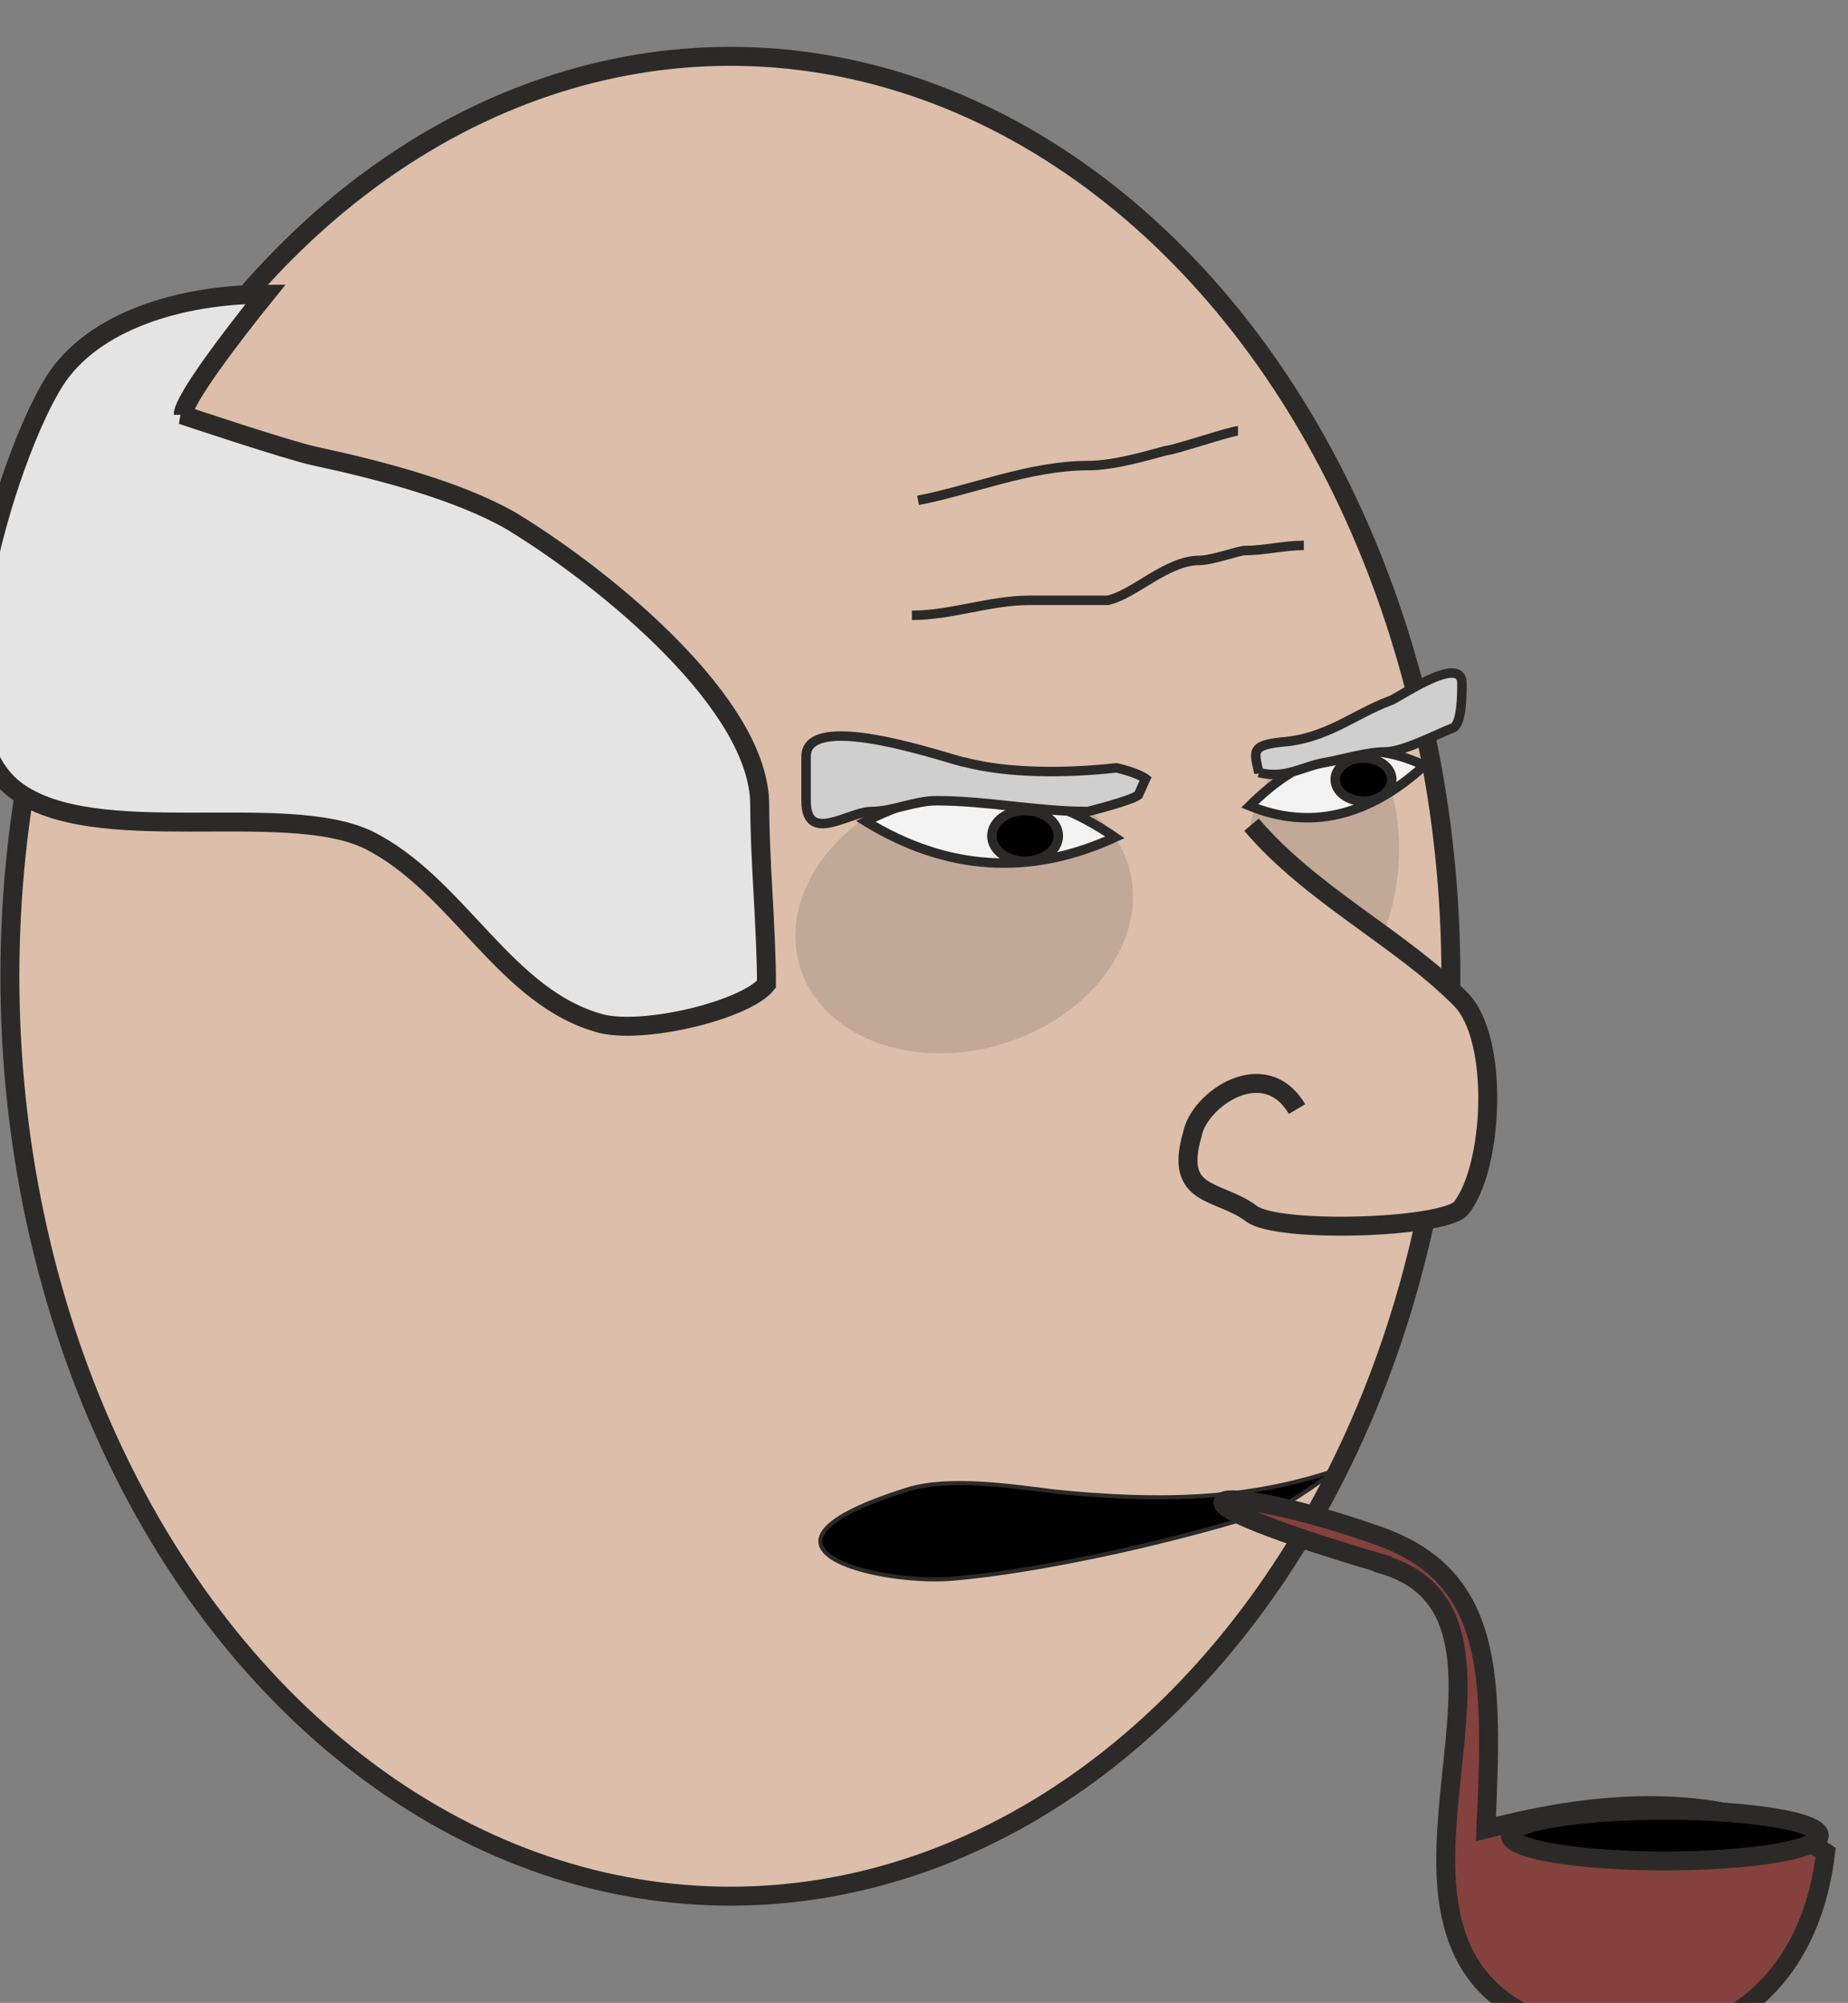 <?xml version="1.0" encoding="UTF-8" standalone="no"?>
<!-- Created with Sodipodi ("http://www.sodipodi.com/") -->

<svg
   xmlns:dc="http://purl.org/dc/elements/1.1/"
   xmlns:cc="http://creativecommons.org/ns#"
   xmlns:rdf="http://www.w3.org/1999/02/22-rdf-syntax-ns#"
   xmlns:svg="http://www.w3.org/2000/svg"
   xmlns="http://www.w3.org/2000/svg"
   xmlns:xlink="http://www.w3.org/1999/xlink"
   xmlns:sodipodi="http://sodipodi.sourceforge.net/DTD/sodipodi-0.dtd"
   xmlns:inkscape="http://www.inkscape.org/namespaces/inkscape"
   id="svg690"
   sodipodi:version="0.32"
   width="455"
   height="493"
   xml:space="preserve"
   sodipodi:docname="grandpa.svg"
   inkscape:version="0.91 r13725"
   inkscape:output_extension="org.inkscape.output.svg.inkscape"
   version="1.0"><rect width="100%" height="100%" fill="#808080" stroke="none"/><defs
     id="defs692"><inkscape:perspective
       sodipodi:type="inkscape:persp3d"
       inkscape:vp_x="0 : 526.18109 : 1"
       inkscape:vp_y="0 : 1000 : 0"
       inkscape:vp_z="744.09448 : 526.18109 : 1"
       inkscape:persp3d-origin="372.04724 : 350.78739 : 1"
       id="perspective25" /><linearGradient
       id="linearGradient705"><stop
         style="stop-color:#ffffff;stop-opacity:1;"
         offset="0"
         id="stop706" /><stop
         style="stop-color:#4c4c7a;stop-opacity:1;"
         offset="1"
         id="stop707" /></linearGradient><linearGradient
       id="linearGradient694"><stop
         style="stop-color:#c7f0ff;stop-opacity:1;"
         offset="0"
         id="stop695" /><stop
         style="stop-color:#ffffff;stop-opacity:1;"
         offset="1"
         id="stop696" /></linearGradient><linearGradient
       xlink:href="#linearGradient694"
       id="linearGradient697"
       x1="74.833"
       y1="224.92"
       x2="579.742"
       y2="987.056"
       gradientTransform="matrix(1.24,0,0,0.806,99.1,-166.102)"
       gradientUnits="userSpaceOnUse" /><linearGradient
       xlink:href="#linearGradient694"
       id="linearGradient700"
       x1="0.495"
       y1="0.961"
       x2="0.49"
       y2="-0.18" /><linearGradient
       xlink:href="#linearGradient694"
       id="linearGradient703"
       y2="572.832"
       x2="201.49"
       y1="52.163"
       x1="645.308"
       gradientTransform="scale(1.162,0.861)"
       gradientUnits="userSpaceOnUse" /><linearGradient
       xlink:href="#linearGradient694"
       id="linearGradient708"
       x1="183.005"
       y1="837.266"
       x2="177.188"
       y2="346.111"
       gradientTransform="matrix(2.25,0,0,0.444,99.1,-166.102)"
       gradientUnits="userSpaceOnUse" /><radialGradient
       xlink:href="#linearGradient705"
       id="radialGradient709"
       cx="459.017"
       cy="291.247"
       r="358.835"
       fx="459.017"
       fy="291.247"
       gradientTransform="scale(1.154,0.866)"
       gradientUnits="userSpaceOnUse" /><linearGradient
       inkscape:collect="always"
       xlink:href="#linearGradient694"
       id="linearGradient2409"
       gradientUnits="userSpaceOnUse"
       gradientTransform="scale(1.162,0.861)"
       x1="645.308"
       y1="52.163"
       x2="201.49"
       y2="572.832" /><radialGradient
       inkscape:collect="always"
       xlink:href="#linearGradient705"
       id="radialGradient2411"
       gradientUnits="userSpaceOnUse"
       gradientTransform="scale(1.154,0.866)"
       cx="459.017"
       cy="291.247"
       fx="459.017"
       fy="291.247"
       r="358.835" /><linearGradient
       inkscape:collect="always"
       xlink:href="#linearGradient694"
       id="linearGradient2413"
       gradientUnits="userSpaceOnUse"
       gradientTransform="matrix(2.25,0,0,0.444,99.1,-166.102)"
       x1="183.005"
       y1="837.266"
       x2="177.188"
       y2="346.111" /></defs><sodipodi:namedview
     id="base"
     showgrid="false"
     inkscape:zoom="0.33193016"
     inkscape:cx="341.58474"
     inkscape:cy="-183.29707"
     inkscape:window-width="1303"
     inkscape:window-height="744"
     inkscape:window-x="63"
     inkscape:window-y="24"
     inkscape:current-layer="svg690"
     inkscape:window-maximized="1"
     showguides="true"
     inkscape:guide-bbox="true"><sodipodi:guide
       position="-162.685,671.828"
       orientation="0,1"
       id="guide3394" /></sodipodi:namedview><ellipse
     cy="240.306"
     cx="179.829"
     rx="177.394"
     class="fil3 str1"
     ry="226.438"
     id="ellipse29"
     style="clip-rule:evenodd;fill:#dcbeaa;fill-rule:evenodd;stroke:#2b2a29;stroke-width:4.667;image-rendering:optimizeQuality;shape-rendering:geometricPrecision;text-rendering:geometricPrecision" /><path
     class="fil9 str1"
     d="m 44.8,102.115 c 0,0 26.208,8.78 32.722,10.167 16.209,3.466 35.448,8.549 48.325,15.943 24.087,14.672 61.202,45.403 61.202,69.895 0,13.517 1.666,30.731 1.666,44.132 -4.848,6.123 -28.934,12.246 -40.296,9.82 -24.087,-6.123 -35.448,-34.312 -57.869,-45.403 -20.905,-9.82 -67.564,2.426 -86.803,-12.246 -22.572,-17.214 -1.969,-82.257 9.695,-100.626 9.392,-14.788 31.055,-21.373 51.961,-21.373 -8.029,9.936 -20.299,25.994 -20.299,29.691 z"
     id="path31"
     inkscape:connector-curvature="0"
     style="clip-rule:evenodd;fill:#e5e4e5;fill-rule:evenodd;stroke:#2b2a29;stroke-width:4.667;image-rendering:optimizeQuality;shape-rendering:geometricPrecision;text-rendering:geometricPrecision" /><path
     class="fil10 str2"
     d="m 226.033,123.159 c 12.877,-2.426 27.42,-8.549 41.811,-8.549 6.363,0 14.543,-2.426 19.239,-3.697 1.666,0 16.058,-4.852 17.724,-4.852"
     id="path33"
     inkscape:connector-curvature="0"
     style="clip-rule:evenodd;fill:none;fill-rule:evenodd;stroke:#2b2a29;stroke-width:2.334;image-rendering:optimizeQuality;shape-rendering:geometricPrecision;text-rendering:geometricPrecision" /><path
     class="fil10 str2"
     d="m 224.518,151.464 c 9.695,0 19.239,-3.697 28.934,-3.697 l 19.239,0 c 6.363,-1.271 14.543,-9.82 22.572,-9.82 3.181,0 9.695,-2.426 11.21,-2.426 4.848,0 9.695,-1.271 14.543,-1.271"
     id="path35"
     inkscape:connector-curvature="0"
     style="clip-rule:evenodd;fill:none;fill-rule:evenodd;stroke:#2b2a29;stroke-width:2.334;image-rendering:optimizeQuality;shape-rendering:geometricPrecision;text-rendering:geometricPrecision" /><ellipse
     ry="32.957"
     rx="20.672"
     class="fil11"
     transform="matrix(0.933,-0.36,0.046,0.999,0,0)"
     id="ellipse37"
     cx="332.029"
     cy="333.5"
     style="clip-rule:evenodd;fill:#c2a897;fill-rule:evenodd;image-rendering:optimizeQuality;shape-rendering:geometricPrecision;text-rendering:geometricPrecision" /><path
     class="fil3"
     d="m 319.804,273.463 c -8.029,-13.517 -24.087,-2.426 -25.753,6.123 -4.848,15.943 6.363,13.517 14.543,19.64 6.363,4.852 46.659,3.697 51.506,-1.271 8.029,-9.82 11.21,-42.63 0,-51.526 -20.754,-16.405 -51.355,-42.861 -51.506,-42.977 -20.3,0.578 0.151,27.843 0.909,63.541 5.151,0.347 8.483,2.657 10.301,6.354 z"
     id="path39"
     inkscape:connector-curvature="0"
     style="clip-rule:evenodd;fill:#dcbeaa;fill-rule:evenodd;image-rendering:optimizeQuality;shape-rendering:geometricPrecision;text-rendering:geometricPrecision" /><path
     class="fil10 str1"
     d="m 308.14,202.99 c 14.543,17.214 36.963,28.189 51.506,42.977 9.695,9.82 8.029,41.706 0,51.526 -4.848,4.852 -44.992,6.123 -51.506,1.271 -8.029,-6.123 -19.239,-3.697 -14.543,-19.64 1.666,-8.549 17.724,-19.64 25.753,-6.123"
     id="path41"
     inkscape:connector-curvature="0"
     style="clip-rule:evenodd;fill:none;fill-rule:evenodd;stroke:#2b2a29;stroke-width:4.667;image-rendering:optimizeQuality;shape-rendering:geometricPrecision;text-rendering:geometricPrecision" /><ellipse
     ry="33.081"
     rx="42.111"
     class="fil11"
     transform="matrix(0.984,-0.177,0.098,0.995,0,0)"
     id="ellipse43"
     cx="214.874"
     cy="264.887"
     style="clip-rule:evenodd;fill:#c2a897;fill-rule:evenodd;image-rendering:optimizeQuality;shape-rendering:geometricPrecision;text-rendering:geometricPrecision" /><path
     class="fil12 str2"
     d="m 274.509,206.109 c -18.482,-12.708 -38.63,-15.481 -61.353,-3.928 19.997,12.246 40.448,13.517 61.353,3.928 z"
     id="path45"
     inkscape:connector-curvature="0"
     style="clip-rule:evenodd;fill:#f3f3f3;fill-rule:evenodd;stroke:#2b2a29;stroke-width:2.334;image-rendering:optimizeQuality;shape-rendering:geometricPrecision;text-rendering:geometricPrecision" /><path
     class="fil12 str2"
     d="m 307.685,198.369 c 12.877,-12.824 27.117,-17.445 43.023,-9.936 -13.937,12.708 -28.328,15.943 -43.023,9.936 z"
     id="path47"
     inkscape:connector-curvature="0"
     style="clip-rule:evenodd;fill:#f3f3f3;fill-rule:evenodd;stroke:#2b2a29;stroke-width:2.334;image-rendering:optimizeQuality;shape-rendering:geometricPrecision;text-rendering:geometricPrecision" /><path
     class="fil13 str2"
     d="m 274.812,189.011 c -12.422,1.386 -26.662,1.386 -37.266,-1.386 -1.818,0 -39.084,-13.517 -39.084,-1.386 l 0,10.86 c 0,10.86 10.604,2.657 16.058,2.657 5.302,0 10.604,-2.657 16.058,-2.657 12.422,0 24.844,2.657 37.266,2.657 0,0 10.604,-2.657 12.422,-4.044 l 1.818,-4.044 c 0,0 -1.818,-1.386 -7.12,-2.657 z"
     id="path49"
     inkscape:connector-curvature="0"
     style="clip-rule:evenodd;fill:#cfcfcf;fill-rule:evenodd;stroke:#2b2a29;stroke-width:2.334;image-rendering:optimizeQuality;shape-rendering:geometricPrecision;text-rendering:geometricPrecision" /><path
     class="fil13 str2"
     d="m 309.958,190.282 c -1.06,-5.083 -2.272,-6.816 5.605,-7.625 11.059,-0.809 17.724,-6.816 26.662,-10.167 1.06,0 17.724,-11.9 17.724,-4.275 0,2.542 0,10.167 -2.272,10.975 -4.393,1.733 -12.271,5.892 -16.664,5.892 -4.393,0 -9.998,1.733 -14.391,2.542 -5.605,0.809 -9.998,4.275 -16.664,2.542 z"
     id="path51"
     inkscape:connector-curvature="0"
     style="clip-rule:evenodd;fill:#cfcfcf;fill-rule:evenodd;stroke:#2b2a29;stroke-width:2.334;image-rendering:optimizeQuality;shape-rendering:geometricPrecision;text-rendering:geometricPrecision" /><ellipse
     cy="205.763"
     cx="252.392"
     class="fil14 str2"
     id="circle53"
     style="clip-rule:evenodd;fill:#000000;fill-rule:evenodd;stroke:#2b2a29;stroke-width:2.334;image-rendering:optimizeQuality;shape-rendering:geometricPrecision;text-rendering:geometricPrecision"
     rx="8.18"
     ry="6.239" /><ellipse
     cy="191.899"
     cx="335.711"
     class="fil14 str2"
     id="circle55"
     style="clip-rule:evenodd;fill:#000000;fill-rule:evenodd;stroke:#2b2a29;stroke-width:2.334;image-rendering:optimizeQuality;shape-rendering:geometricPrecision;text-rendering:geometricPrecision"
     rx="6.968"
     ry="5.314" /><path
     class="fil14 str0"
     d="m 329.651,361.612 c -22.875,7.972 -45.75,7.972 -69.836,5.545 -10.301,-1.271 -25.905,-3.697 -36.206,-0.578 -45.144,14.095 -8.483,23.337 10.301,22.066 22.875,-1.848 57.869,-9.82 80.138,-17.214 3.636,-1.271 13.331,-8.549 15.603,-9.82 z"
     id="path57"
     inkscape:connector-curvature="0"
     style="clip-rule:evenodd;fill:#000000;fill-rule:evenodd;stroke:#2b2a29;stroke-width:1.008;image-rendering:optimizeQuality;shape-rendering:geometricPrecision;text-rendering:geometricPrecision" /><path
     class="fil15 str1"
     d="m 340.407,385.065 c 44.538,13.17 -11.513,88.842 36.509,111.371 31.813,14.903 67.564,2.08 72.563,-40.435 -30.601,-20.449 -74.078,-7.972 -83.622,-5.777 1.666,-37.316 2.272,-61.924 -26.208,-72.09 -37.569,-13.401 -63.928,-12.246 0.757,6.816 z"
     id="path59"
     inkscape:connector-curvature="0"
     style="clip-rule:evenodd;fill:#84413e;fill-rule:evenodd;stroke:#2b2a29;stroke-width:4.667;image-rendering:optimizeQuality;shape-rendering:geometricPrecision;text-rendering:geometricPrecision" /><ellipse
     cy="451.832"
     cx="409.906"
     rx="38.024"
     class="fil14 str1"
     ry="6.239"
     id="ellipse61"
     style="clip-rule:evenodd;fill:#000000;fill-rule:evenodd;stroke:#2b2a29;stroke-width:4.667;image-rendering:optimizeQuality;shape-rendering:geometricPrecision;text-rendering:geometricPrecision" /></svg>